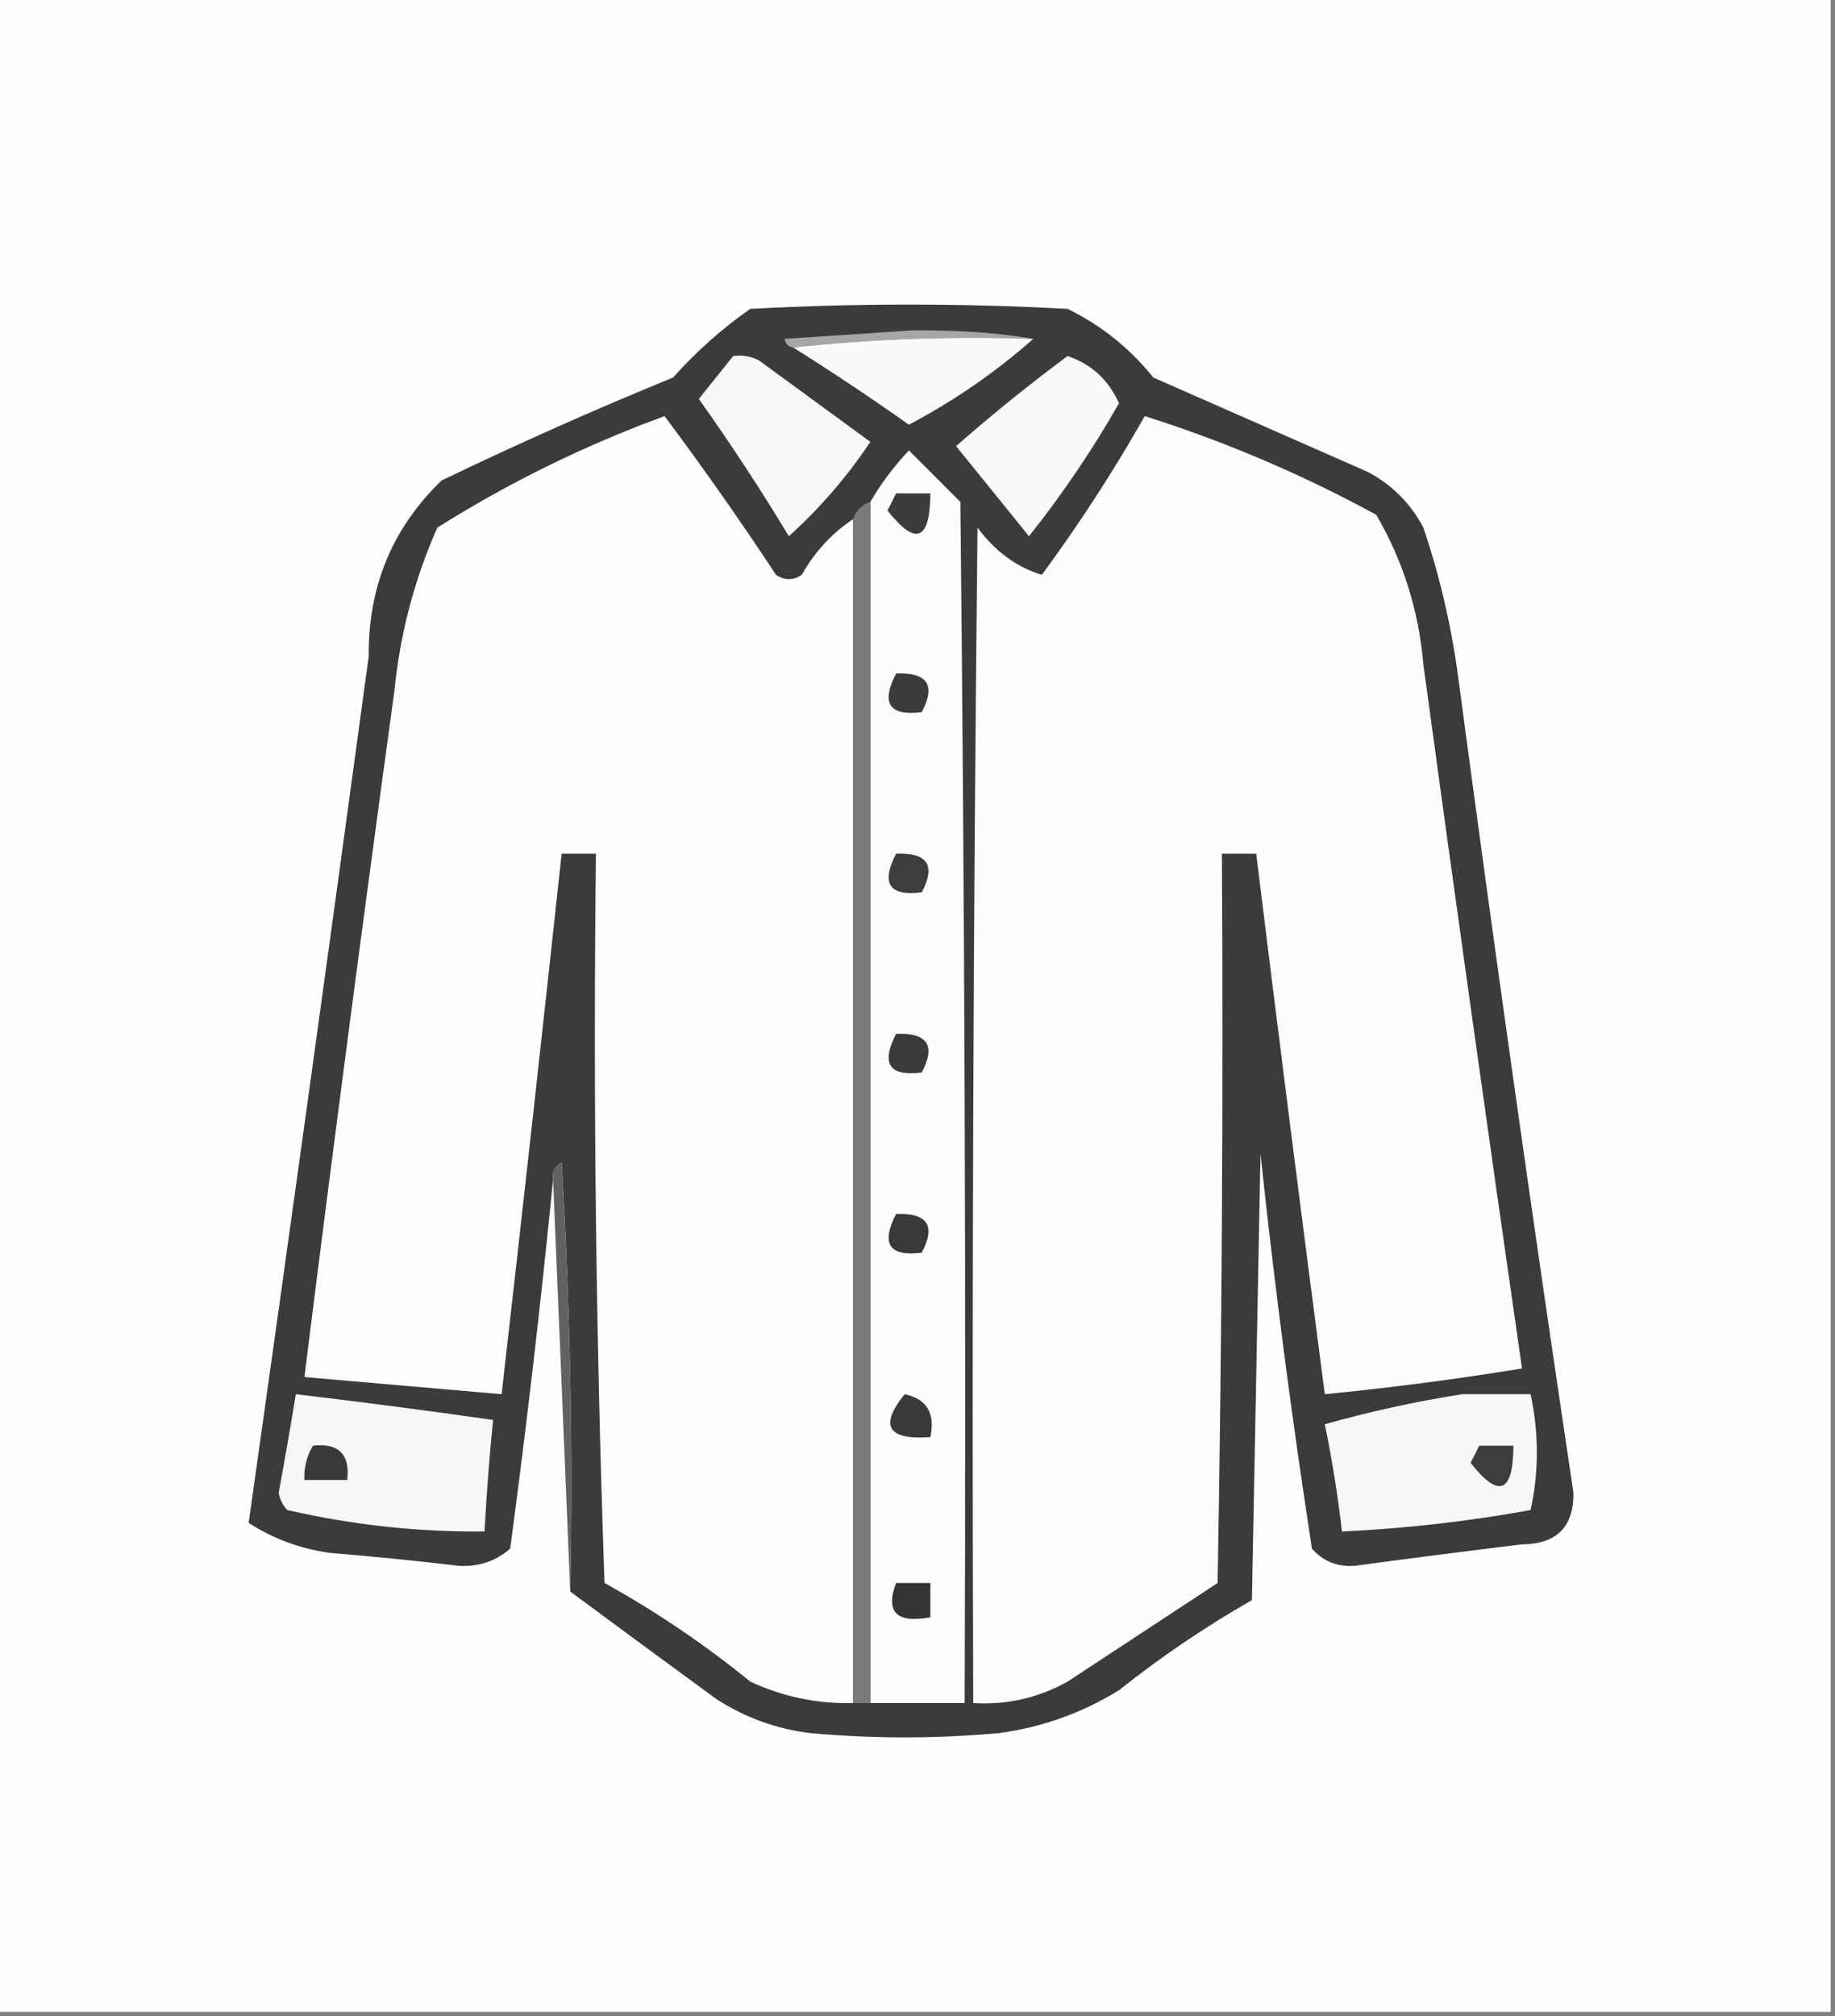 <?xml version="1.0" encoding="UTF-8"?>
<!DOCTYPE svg PUBLIC "-//W3C//DTD SVG 1.1//EN" "http://www.w3.org/Graphics/SVG/1.1/DTD/svg11.dtd">
<svg xmlns="http://www.w3.org/2000/svg" version="1.1" width="214px" height="235px" style="shape-rendering:geometricPrecision; text-rendering:geometricPrecision; image-rendering:optimizeQuality; fill-rule:evenodd; clip-rule:evenodd" xmlns:xlink="http://www.w3.org/1999/xlink">
<rect width="100%" height="100%" fill="#808080" stroke="none"/>
<g><path style="opacity:1" fill="#fefefe" d="M -0.5,-0.5 C 70.833,-0.5 142.167,-0.5 213.5,-0.5C 213.5,77.833 213.5,156.167 213.5,234.5C 142.167,234.5 70.833,234.5 -0.5,234.5C -0.5,156.167 -0.5,77.833 -0.5,-0.5 Z"/></g>
<g><path style="opacity:1" fill="#3b3b3a" d="M 66.5,185.5 C 66.833,168.82 66.499,152.153 65.5,135.5C 64.703,135.957 64.369,136.624 64.5,137.5C 63.078,151.876 61.411,166.209 59.5,180.5C 57.808,181.969 55.808,182.635 53.5,182.5C 48.509,181.91 43.509,181.41 38.5,181C 35.018,180.511 31.851,179.345 29,177.5C 33.752,143.898 38.419,110.231 43,76.5C 42.926,68.37 45.76,61.537 51.5,56C 60.382,51.725 69.382,47.725 78.5,44C 81.203,40.962 84.203,38.295 87.5,36C 99.833,35.333 112.167,35.333 124.5,36C 128.41,37.907 131.744,40.573 134.5,44C 142.833,47.667 151.167,51.333 159.5,55C 162.333,56.5 164.5,58.667 166,61.5C 167.867,67.034 169.201,72.701 170,78.5C 174.242,110.374 178.742,142.207 183.5,174C 183.534,177.966 181.534,179.966 177.5,180C 170.995,180.792 164.495,181.626 158,182.5C 155.966,182.646 154.299,181.98 153,180.5C 150.641,165.215 148.641,149.881 147,134.5C 146.667,151.833 146.333,169.167 146,186.5C 140.56,189.609 135.393,193.109 130.5,197C 126.186,199.66 121.519,201.327 116.5,202C 109.167,202.667 101.833,202.667 94.5,202C 90.533,201.517 86.866,200.184 83.5,198C 77.766,193.812 72.099,189.646 66.5,185.5 Z"/></g>
<g><path style="opacity:1" fill="#a6a6a6" d="M 120.5,39.5 C 110.985,39.173 101.652,39.506 92.5,40.5C 91.957,40.44 91.624,40.107 91.5,39.5C 96.5,39.167 101.5,38.833 106.5,38.5C 111.918,38.473 116.585,38.806 120.5,39.5 Z"/></g>
<g><path style="opacity:1" fill="#f9f9f9" d="M 92.5,40.5 C 101.652,39.506 110.985,39.173 120.5,39.5C 116.11,43.375 111.277,46.709 106,49.5C 101.574,46.372 97.074,43.372 92.5,40.5 Z"/></g>
<g><path style="opacity:1" fill="#f7f7f7" d="M 85.5,41.5 C 86.552,41.35 87.552,41.517 88.5,42C 92.833,45.167 97.167,48.333 101.5,51.5C 98.806,55.54 95.639,59.206 92,62.5C 88.697,57.031 85.197,51.698 81.5,46.5C 82.857,44.814 84.19,43.148 85.5,41.5 Z"/></g>
<g><path style="opacity:1" fill="#f8f8f8" d="M 124.5,41.5 C 127.272,42.436 129.272,44.27 130.5,47C 127.406,52.43 123.906,57.596 120,62.5C 117.153,58.989 114.32,55.489 111.5,52C 115.672,48.331 120.005,44.831 124.5,41.5 Z"/></g>
<g><path style="opacity:1" fill="#fdfdfd" d="M 99.5,60.5 C 99.5,106.5 99.5,152.5 99.5,198.5C 95.313,198.605 91.313,197.772 87.5,196C 82.179,191.672 76.513,187.838 70.5,184.5C 69.5,156.175 69.167,127.841 69.5,99.5C 68.167,99.5 66.833,99.5 65.5,99.5C 63.233,120.509 60.899,141.509 58.5,162.5C 50.833,161.833 43.167,161.167 35.5,160.5C 38.834,133.829 42.334,107.162 46,80.5C 46.656,73.878 48.323,67.545 51,61.5C 59.326,56.254 68.159,51.921 77.5,48.5C 81.995,54.505 86.329,60.672 90.5,67C 91.5,67.667 92.5,67.667 93.5,67C 94.998,64.336 96.998,62.17 99.5,60.5 Z"/></g>
<g><path style="opacity:1" fill="#fcfcfc" d="M 133.5,48.5 C 142.832,51.447 151.832,55.281 160.5,60C 163.642,65.396 165.475,71.229 166,77.5C 169.725,104.848 173.558,132.181 177.5,159.5C 169.868,160.746 162.201,161.746 154.5,162.5C 151.752,141.518 149.086,120.518 146.5,99.5C 145.167,99.5 143.833,99.5 142.5,99.5C 142.667,127.835 142.5,156.169 142,184.5C 136.167,188.333 130.333,192.167 124.5,196C 121.077,197.904 117.41,198.737 113.5,198.5C 113.333,152.832 113.5,107.165 114,61.5C 116.064,64.274 118.564,66.107 121.5,67C 125.895,61.032 129.895,54.865 133.5,48.5 Z"/></g>
<g><path style="opacity:1" fill="#fcfcfc" d="M 101.5,198.5 C 101.5,151.833 101.5,105.167 101.5,58.5C 102.748,56.351 104.248,54.351 106,52.5C 108,54.5 110,56.5 112,58.5C 112.5,105.165 112.667,151.832 112.5,198.5C 108.833,198.5 105.167,198.5 101.5,198.5 Z"/></g>
<g><path style="opacity:1" fill="#3c3c3b" d="M 104.5,57.5 C 105.833,57.5 107.167,57.5 108.5,57.5C 108.465,63.024 106.799,63.691 103.5,59.5C 103.863,58.816 104.196,58.15 104.5,57.5 Z"/></g>
<g><path style="opacity:1" fill="#7b7b7a" d="M 101.5,58.5 C 101.5,105.167 101.5,151.833 101.5,198.5C 100.833,198.5 100.167,198.5 99.5,198.5C 99.5,152.5 99.5,106.5 99.5,60.5C 99.833,59.5 100.5,58.833 101.5,58.5 Z"/></g>
<g><path style="opacity:1" fill="#3b3b3a" d="M 104.5,78.5 C 108.161,78.35 109.161,79.85 107.5,83C 103.707,83.487 102.707,81.987 104.5,78.5 Z"/></g>
<g><path style="opacity:1" fill="#3d3d3c" d="M 104.5,99.5 C 108.161,99.35 109.161,100.85 107.5,104C 103.707,104.487 102.707,102.987 104.5,99.5 Z"/></g>
<g><path style="opacity:1" fill="#3a3a39" d="M 104.5,120.5 C 108.161,120.35 109.161,121.85 107.5,125C 103.707,125.487 102.707,123.987 104.5,120.5 Z"/></g>
<g><path style="opacity:1" fill="#616160" d="M 66.5,185.5 C 65.833,169.5 65.167,153.5 64.5,137.5C 64.369,136.624 64.703,135.957 65.5,135.5C 66.499,152.153 66.833,168.82 66.5,185.5 Z"/></g>
<g><path style="opacity:1" fill="#393938" d="M 104.5,141.5 C 108.161,141.35 109.161,142.85 107.5,146C 103.707,146.487 102.707,144.987 104.5,141.5 Z"/></g>
<g><path style="opacity:1" fill="#f7f7f7" d="M 34.5,162.5 C 42.184,163.407 49.85,164.407 57.5,165.5C 57.073,169.824 56.739,174.158 56.5,178.5C 48.733,178.571 41.066,177.737 33.5,176C 32.978,175.439 32.645,174.772 32.5,174C 33.209,170.159 33.875,166.326 34.5,162.5 Z"/></g>
<g><path style="opacity:1" fill="#f7f7f7" d="M 170.5,162.5 C 173.167,162.5 175.833,162.5 178.5,162.5C 179.474,167.064 179.474,171.564 178.5,176C 171.217,177.327 163.884,178.16 156.5,178.5C 156.013,174.272 155.347,170.105 154.5,166C 159.825,164.507 165.158,163.34 170.5,162.5 Z"/></g>
<g><path style="opacity:1" fill="#3a3a39" d="M 105.5,162.5 C 108.084,163.048 109.084,164.715 108.5,167.5C 103.516,167.856 102.516,166.189 105.5,162.5 Z"/></g>
<g><path style="opacity:1" fill="#3d3d3c" d="M 172.5,168.5 C 173.833,168.5 175.167,168.5 176.5,168.5C 176.465,174.024 174.799,174.691 171.5,170.5C 171.863,169.817 172.196,169.15 172.5,168.5 Z"/></g>
<g><path style="opacity:1" fill="#3a3a39" d="M 36.5,168.5 C 39.5,168.167 40.833,169.5 40.5,172.5C 38.833,172.5 37.167,172.5 35.5,172.5C 35.433,171.041 35.766,169.708 36.5,168.5 Z"/></g>
<g><path style="opacity:1" fill="#343433" d="M 104.5,184.5 C 105.833,184.5 107.167,184.5 108.5,184.5C 108.5,185.833 108.5,187.167 108.5,188.5C 104.56,189.234 103.227,187.901 104.5,184.5 Z"/></g>
</svg>
